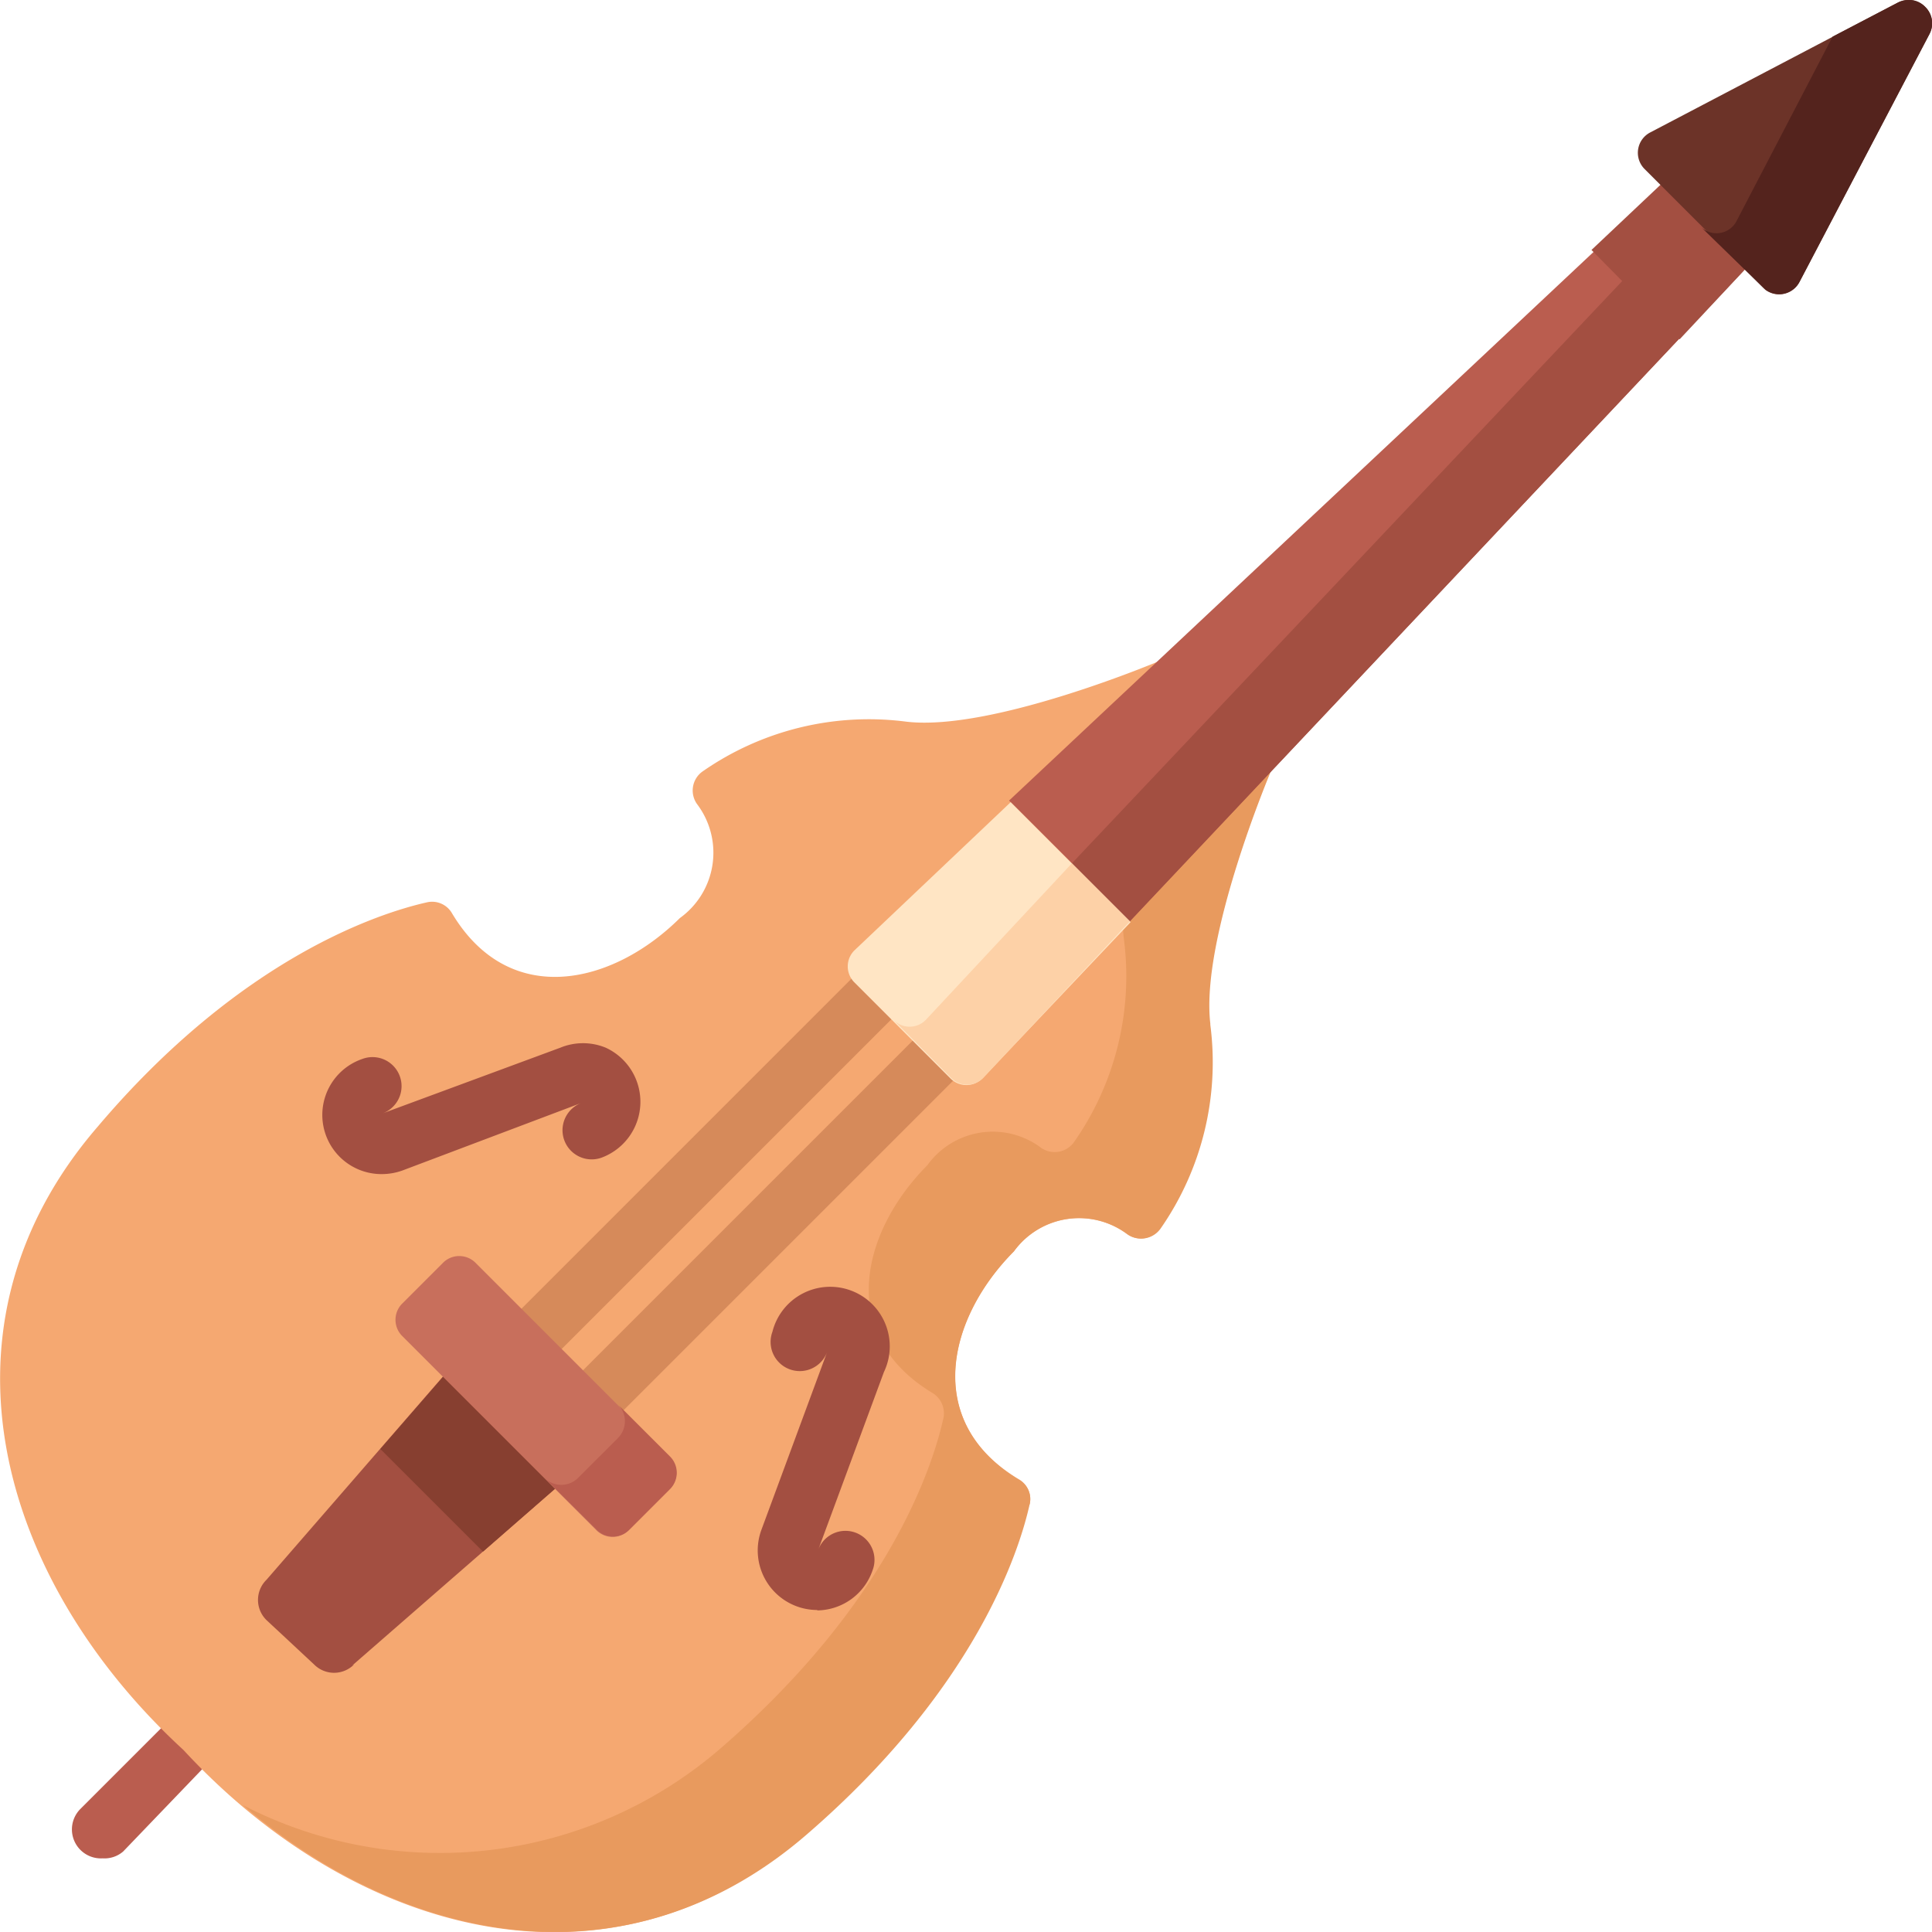 <svg id="Acoustic_Grand_Keyboard" data-name="Acoustic Grand Keyboard" xmlns="http://www.w3.org/2000/svg" viewBox="0 0 48 48"><defs><style>.cls-1{fill:#ba5d4f;}.cls-2{fill:#f5a871;}.cls-3{fill:#e89a5e;}.cls-4{fill:#a34f41;}.cls-5{fill:#d68a5a;}.cls-6{fill:#ffe5c4;}.cls-7{fill:#fdd1a7;}.cls-8{fill:#873f30;}.cls-9{fill:#c86f5c;}.cls-10{fill:#6c3328;}.cls-11{fill:#54231d;}</style></defs><path class="cls-1" d="M2.55,46.17A.72.72,0,0,1,2,44.94L4.94,42a.73.73,0,0,1,1,1L3.06,46A.71.71,0,0,1,2.55,46.17Z"/><path class="cls-2" d="M25.58,37.38a.57.57,0,0,0-.27-.63c-2.39-1.43-1.77-4-.12-5.66A2,2,0,0,1,28,30.66a.58.58,0,0,0,.81-.13,7.23,7.23,0,0,0,1.24-5.07c-.25-2.13,1.51-6.29,1.51-6.29l-2.75-2.75s-4.16,1.76-6.29,1.51a7.23,7.23,0,0,0-5.07,1.24.58.58,0,0,0-.13.81,2,2,0,0,1-.43,2.83c-1.66,1.65-4.23,2.27-5.66-.12a.57.57,0,0,0-.63-.27C9.45,22.68,6,23.77,2.42,28c-4.31,5-2.4,11.31,2.14,15.48C8.73,48,15.06,49.89,20,45.58c4.19-3.62,5.28-7,5.54-8.2Z"/><path class="cls-3" d="M30.07,25.46a7.23,7.23,0,0,1-1.24,5.07.59.59,0,0,1-.81.14,2,2,0,0,0-2.83.42c-1.65,1.66-2.26,4.23.12,5.67a.55.55,0,0,1,.27.62c-.26,1.17-1.35,4.58-5.54,8.2-4.43,3.83-9.93,2.75-14-.73A10.66,10.66,0,0,0,17.9,43.44c4.19-3.63,5.27-7,5.54-8.21a.59.59,0,0,0-.27-.62c-2.39-1.44-1.78-4-.13-5.66a2,2,0,0,1,2.83-.43.59.59,0,0,0,.81-.14,7.18,7.18,0,0,0,1.24-5.07C27.68,21.18,29.43,17,29.43,17l2.15,2.15s-1.76,4.15-1.51,6.28Z"/><path class="cls-1" d="M44.94,5,28.07,22.89l-3-3L43,3.06Z"/><path class="cls-4" d="M44.94,5,28.07,22.89l-1.44-1.44L43.5,3.6Z"/><path class="cls-4" d="M41.73,8.43,44.94,5l-2-2-3.4,3.21Z"/><path class="cls-5" d="M13.07,34.13a.75.75,0,0,1-.52-.21.74.74,0,0,1,0-1l9.09-9.09a.73.73,0,1,1,1,1l-9.09,9.09A.73.73,0,0,1,13.07,34.13Z"/><path class="cls-5" d="M14.6,35.66a.75.75,0,0,1-.52-.21.74.74,0,0,1,0-1l9-9a.72.72,0,0,1,1,1l-9,9a.73.73,0,0,1-.51.21Z"/><path class="cls-6" d="M25.11,19.93l-3.88,3.68a.56.56,0,0,0,0,.8l2.38,2.38a.56.56,0,0,0,.8,0l3.68-3.88Z"/><path class="cls-7" d="M28.07,22.89l-1.44-1.44L23,25.34a.56.56,0,0,1-.8,0l1.43,1.44a.56.56,0,0,0,.8,0Z"/><path class="cls-4" d="M8.75,41.38l5.61-4.89a.7.7,0,0,0,0-1l-1.86-1.86a.7.7,0,0,0-1,0L6.62,39.25a.7.7,0,0,0,0,1L7.8,41.35a.7.7,0,0,0,1,0Z"/><path class="cls-8" d="M9.45,36,12,38.55l2.36-2.06a.7.7,0,0,0,0-1l-1.85-1.86a.71.71,0,0,0-1,0Z"/><path class="cls-9" d="M14.8,38,10,33.2a.57.57,0,0,1,0-.82l1-1a.57.57,0,0,1,.82,0l4.81,4.81a.57.57,0,0,1,0,.82l-1,1A.57.57,0,0,1,14.8,38Z"/><path class="cls-1" d="M16.64,37l-1,1a.57.57,0,0,1-.82,0l-1.29-1.28a.59.59,0,0,0,.83,0l1-1a.59.59,0,0,0,0-.82l1.28,1.28A.57.57,0,0,1,16.64,37Z"/><path class="cls-4" d="M20.31,40a1.48,1.48,0,0,1-1.39-2l1.63-4.41s0,0,0,0,0,0,0,0a.72.72,0,1,1-1.36-.5,1.48,1.48,0,1,1,2.77,1l-1.63,4.41s0,0,0,0,0,0,0,0a.72.72,0,0,1,1.35.51,1.47,1.47,0,0,1-1.38,1Z"/><path class="cls-4" d="M9.5,29.17A1.47,1.47,0,0,1,9,26.31a.72.72,0,0,1,.51,1.35s0,0,0,0,0,0,0,0l4.41-1.63a1.48,1.48,0,0,1,1.13,0,1.48,1.48,0,0,1-.1,2.73.72.72,0,0,1-.5-1.36s0,0,0,0a0,0,0,0,0,0,0h0L10,29.08a1.52,1.52,0,0,1-.51.09Z"/><path class="cls-10" d="M47.16.06,41,3.29a.57.57,0,0,0-.14.91l3,3A.57.57,0,0,0,44.71,7L47.94.84a.57.57,0,0,0-.11-.67A.57.57,0,0,0,47.16.06Z"/><path class="cls-11" d="M47.94.84,44.71,7a.57.57,0,0,1-.91.14L42.24,5.62a.56.56,0,0,0,.91-.14L45.53.91,47.16.06A.66.66,0,0,1,47.43,0a.56.56,0,0,1,.4.17.57.57,0,0,1,.11.67Z"/></svg>